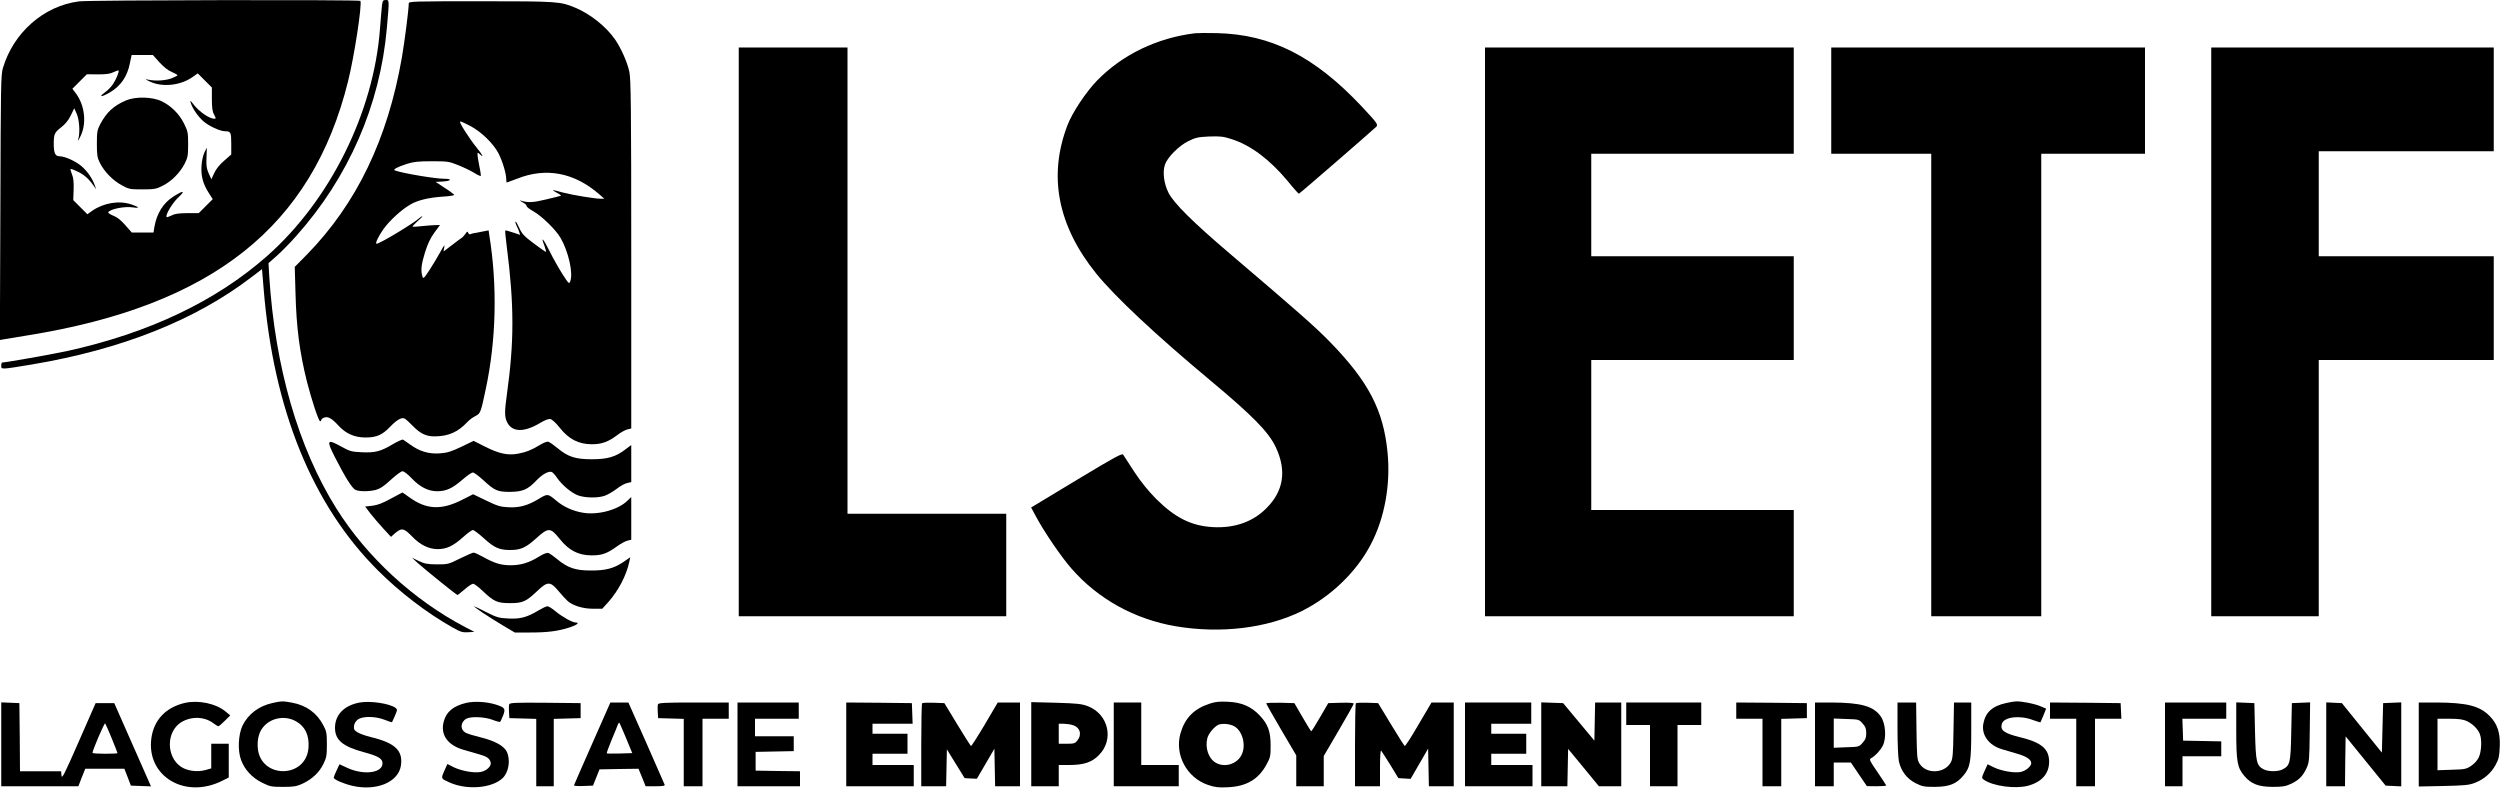 <?xml version="1.0" standalone="no"?>
<!DOCTYPE svg PUBLIC "-//W3C//DTD SVG 20010904//EN"
 "http://www.w3.org/TR/2001/REC-SVG-20010904/DTD/svg10.dtd">
<svg version="1.0" xmlns="http://www.w3.org/2000/svg"
 width="2000pt" height="630pt" viewBox="0 0 2000 630"
 preserveAspectRatio="xMidYMid meet">

<g transform="translate(0,630) scale(0.1,-0.1)"
fill="#000000" stroke="none">
<path d="M632 6289 c-282 -36 -524 -249 -609 -534 -16 -55 -17 -140 -20 -1117
l-4 -1058 28 5 c15 3 100 17 188 31 1484 238 2282 871 2570 2036 50 201 113
615 98 641 -6 10 -2172 7 -2251 -4z m644 -488 c34 -37 70 -66 99 -77 25 -11
45 -22 45 -26 0 -3 -21 -14 -46 -24 -48 -18 -125 -24 -184 -12 -34 6 -33 6 10
-15 98 -46 241 -32 338 35 l44 31 57 -57 56 -56 0 -93 c0 -69 4 -100 18 -124
15 -29 16 -33 2 -33 -40 0 -124 58 -167 115 -24 31 -28 35 -23 15 14 -47 57
-110 102 -150 43 -38 134 -80 173 -80 46 0 50 -8 50 -99 l0 -87 -56 -49 c-36
-30 -65 -67 -80 -99 l-23 -50 -22 48 c-17 39 -20 63 -17 127 l3 78 -19 -37
c-11 -22 -21 -66 -24 -108 -5 -82 11 -144 59 -219 l31 -48 -56 -56 -56 -56
-93 0 c-69 -1 -100 -5 -125 -19 -19 -9 -36 -15 -39 -13 -13 14 44 111 93 157
60 57 44 60 -38 8 -82 -51 -135 -137 -153 -245 l-7 -43 -87 0 -87 0 -52 59
c-35 40 -66 65 -97 76 -24 10 -42 22 -39 27 16 26 131 49 196 39 58 -9 54 2
-9 23 -98 34 -222 14 -315 -50 l-39 -28 -57 57 -56 56 3 84 c2 60 -2 96 -13
122 -9 21 -14 40 -11 43 2 3 29 -7 59 -22 51 -25 88 -58 128 -116 l18 -25 -11
30 c-19 55 -58 113 -105 154 -47 41 -135 81 -179 81 -33 0 -45 27 -45 97 0 81
6 93 60 135 32 25 57 55 76 94 l28 58 20 -45 c20 -46 27 -141 14 -194 -8 -29
-7 -29 11 5 57 105 42 257 -35 357 l-25 33 58 58 58 58 90 -1 c67 0 99 5 124
18 19 9 36 15 39 13 7 -8 -17 -68 -44 -109 -13 -20 -43 -51 -66 -67 -52 -38
-29 -39 38 -1 90 52 143 129 164 239 l13 62 85 0 85 0 53 -59z"/>
<path d="M1009 5497 c-99 -42 -156 -94 -207 -190 -24 -47 -27 -62 -27 -157 0
-90 3 -112 24 -153 35 -70 102 -139 173 -178 60 -33 67 -34 168 -34 96 0 110
3 161 29 71 35 139 104 176 176 25 49 28 65 28 155 0 93 -2 105 -33 167 -37
75 -104 143 -179 178 -73 36 -209 39 -284 7z"/>
<path d="M3056 6258 c-3 -24 -10 -108 -16 -187 -50 -670 -399 -1373 -902
-1818 -411 -363 -948 -618 -1604 -762 -116 -25 -488 -91 -516 -91 -4 0 -8 -11
-8 -25 0 -32 -5 -32 244 9 720 121 1308 355 1757 698 l85 65 13 -156 c78 -965
389 -1731 915 -2255 173 -173 391 -340 595 -455 65 -36 81 -42 125 -39 l51 3
-75 39 c-412 216 -785 559 -1029 948 -304 485 -491 1132 -537 1858 l-6 105 67
59 c36 32 105 102 152 155 421 470 674 1050 728 1668 20 227 20 223 -9 223
-22 0 -25 -6 -30 -42z"/>
<path d="M3270 6273 c0 -49 -33 -305 -55 -433 -114 -655 -363 -1170 -760
-1577 l-97 -98 6 -210 c7 -276 33 -475 92 -710 36 -142 93 -315 105 -315 5 0
9 5 9 10 0 6 10 14 23 19 30 12 62 -6 114 -63 59 -65 129 -96 218 -96 87 0
134 21 195 85 56 58 94 79 118 66 9 -5 37 -30 62 -56 62 -64 109 -87 179 -86
109 1 186 35 261 116 14 15 42 36 62 46 42 21 44 27 84 216 84 394 94 827 28
1234 l-5 36 -47 -9 c-26 -6 -57 -11 -69 -13 -12 -2 -26 -6 -31 -9 -6 -3 -13 2
-16 11 -6 14 -9 13 -23 -8 -9 -13 -23 -28 -30 -32 -7 -5 -43 -31 -79 -59 l-66
-50 6 33 c6 27 -1 19 -31 -36 -21 -38 -60 -104 -87 -145 -46 -70 -50 -73 -57
-50 -14 48 -9 94 21 191 22 70 43 114 75 158 l45 61 -38 -1 c-20 0 -68 -4
-107 -8 -38 -5 -72 -6 -75 -4 -2 2 16 21 40 43 25 22 42 39 38 40 -4 0 -13 -6
-20 -12 -46 -43 -320 -208 -345 -208 -14 0 12 56 53 115 48 68 144 157 217
199 58 34 144 55 259 63 56 3 95 10 92 15 -4 5 -38 31 -78 56 l-71 47 58 3
c69 4 77 22 10 22 -71 0 -327 43 -393 66 -21 7 17 28 99 54 50 16 90 20 196
20 126 0 138 -2 210 -31 43 -17 99 -44 127 -61 27 -17 51 -28 54 -26 2 3 -2
37 -11 77 -8 40 -15 82 -15 93 0 20 1 21 20 3 34 -31 22 -6 -26 53 -63 78
-144 206 -133 210 5 2 41 -14 80 -35 89 -47 184 -139 226 -218 32 -62 63 -163
63 -209 0 -14 2 -26 5 -26 2 0 39 14 81 30 232 93 458 50 659 -125 l40 -35
-28 0 c-48 0 -229 30 -305 50 -90 25 -97 25 -49 -1 22 -11 37 -22 35 -24 -1
-2 -54 -15 -117 -30 -107 -26 -148 -28 -208 -9 -10 3 -2 -3 17 -14 19 -10 34
-23 33 -30 -2 -6 23 -25 55 -43 69 -40 178 -146 217 -213 62 -107 102 -282 77
-346 -9 -24 -12 -21 -61 55 -28 44 -75 126 -103 183 -52 105 -75 129 -43 47 9
-26 15 -48 13 -50 -2 -2 -45 28 -97 67 -80 60 -96 78 -117 125 -14 31 -27 53
-30 50 -3 -3 1 -18 9 -34 8 -15 18 -38 21 -50 l7 -22 -57 19 c-32 11 -59 18
-62 16 -2 -3 3 -60 12 -128 60 -468 60 -763 1 -1184 -19 -137 -19 -178 1 -220
40 -83 136 -85 266 -7 33 20 66 33 79 31 15 -2 44 -29 77 -70 73 -92 150 -131
255 -132 82 0 134 19 210 77 25 19 60 38 77 42 l30 7 0 1391 c0 1189 -3 1402
-15 1462 -16 76 -66 189 -115 260 -70 101 -197 203 -317 253 -119 50 -138 52
-755 52 -544 0 -578 -1 -578 -17z"/>
<path d="M9560 6034 c-304 -37 -581 -171 -782 -377 -89 -91 -199 -256 -238
-358 -156 -406 -79 -805 231 -1189 148 -183 478 -492 910 -852 339 -283 466
-412 524 -533 90 -189 65 -354 -76 -493 -107 -107 -253 -158 -424 -149 -172 9
-304 74 -456 226 -65 66 -121 135 -175 217 -43 67 -83 128 -89 137 -8 12 -64
-18 -340 -184 -181 -110 -345 -208 -363 -219 l-33 -20 42 -78 c67 -124 201
-320 283 -413 212 -242 504 -403 831 -459 360 -61 733 -16 1010 122 233 116
439 315 552 534 111 212 159 480 133 738 -33 334 -152 563 -455 875 -119 123
-251 239 -811 716 -290 247 -443 399 -485 481 -38 75 -50 167 -29 228 19 57
112 151 187 187 56 28 77 33 166 37 89 3 112 1 180 -21 153 -49 305 -163 449
-336 45 -56 86 -101 89 -101 5 0 567 487 618 535 18 18 11 28 -114 162 -378
402 -725 578 -1160 588 -77 2 -156 1 -175 -1z"/>
<path d="M5910 3645 l0 -2275 1070 0 1070 0 0 410 0 410 -635 0 -635 0 0 1865
0 1865 -435 0 -435 0 0 -2275z"/>
<path d="M11880 3645 l0 -2275 1235 0 1235 0 0 425 0 425 -810 0 -810 0 0 600
0 600 810 0 810 0 0 415 0 415 -810 0 -810 0 0 410 0 410 810 0 810 0 0 425 0
425 -1235 0 -1235 0 0 -2275z"/>
<path d="M14650 5495 l0 -425 400 0 400 0 0 -1850 0 -1850 440 0 440 0 0 1850
0 1850 415 0 415 0 0 425 0 425 -1255 0 -1255 0 0 -425z"/>
<path d="M17690 3645 l0 -2275 430 0 430 0 0 1025 0 1025 700 0 700 0 0 415 0
415 -700 0 -700 0 0 420 0 420 700 0 700 0 0 415 0 415 -1130 0 -1130 0 0
-2275z"/>
<path d="M3140 2745 c-96 -57 -140 -68 -247 -63 -81 4 -94 7 -166 47 -110 61
-117 50 -50 -82 88 -172 142 -257 169 -267 34 -13 105 -13 161 1 33 9 64 29
119 80 41 38 83 69 94 69 11 0 43 -24 72 -55 68 -72 134 -105 207 -105 72 1
120 23 201 93 36 32 73 57 83 57 9 0 46 -27 81 -59 93 -86 115 -96 216 -96
101 1 141 18 210 90 47 50 99 79 124 69 8 -3 27 -24 42 -46 42 -61 119 -124
171 -142 58 -20 157 -21 211 -2 23 8 66 33 95 55 29 23 68 44 85 47 l32 7 0
148 0 149 -45 -34 c-79 -61 -145 -80 -270 -80 -132 0 -190 19 -275 89 -30 25
-63 48 -73 51 -10 3 -38 -7 -67 -25 -67 -41 -110 -58 -178 -71 -81 -14 -148 0
-260 56 l-93 47 -98 -47 c-81 -39 -112 -48 -172 -53 -88 -6 -161 15 -237 70
-26 18 -52 37 -58 40 -5 3 -43 -14 -84 -38z"/>
<path d="M3125 2310 c-65 -36 -106 -51 -147 -56 l-57 -6 43 -57 c24 -31 71
-85 104 -121 l60 -65 23 21 c62 55 77 53 149 -21 62 -64 129 -97 200 -98 72 0
125 24 207 98 33 30 68 55 76 55 8 0 49 -31 90 -68 81 -74 122 -92 207 -92 86
0 125 18 208 92 99 90 115 90 190 -4 74 -92 148 -130 254 -131 84 0 123 14
204 72 30 22 69 43 85 46 l29 7 0 171 0 171 -32 -31 c-75 -72 -234 -115 -353
-95 -80 13 -156 47 -214 96 -69 58 -69 58 -141 15 -87 -53 -155 -72 -244 -67
-62 3 -87 10 -177 54 l-104 50 -83 -42 c-171 -88 -292 -82 -432 21 -26 19 -49
35 -51 35 -2 -1 -44 -23 -94 -50z"/>
<path d="M3680 1832 c-92 -46 -98 -47 -185 -47 -77 1 -98 5 -145 27 l-55 27
50 -46 c61 -54 307 -253 315 -253 3 0 28 20 57 45 28 25 59 45 68 45 9 0 44
-26 78 -59 89 -84 115 -96 217 -96 102 0 128 12 217 96 83 79 104 80 170 2 26
-32 59 -67 73 -80 42 -38 123 -63 205 -63 l73 0 49 54 c81 92 144 212 168 324
l7 34 -52 -36 c-77 -53 -146 -71 -265 -70 -121 0 -183 21 -265 89 -30 25 -63
48 -73 51 -12 4 -40 -7 -75 -29 -80 -49 -145 -69 -227 -69 -78 0 -129 16 -221
67 -34 19 -68 35 -76 34 -7 0 -56 -22 -108 -47z"/>
<path d="M3860 1399 c41 -27 116 -75 167 -105 l91 -54 124 0 c139 0 224 11
316 41 58 19 82 39 47 39 -26 0 -107 45 -160 89 -27 23 -57 41 -66 41 -9 0
-42 -16 -74 -35 -90 -54 -144 -68 -240 -63 -75 4 -92 9 -175 51 -50 26 -94 47
-98 47 -4 0 27 -23 68 -51z"/>
<path d="M1480 677 c-153 -35 -249 -136 -269 -282 -42 -305 270 -492 569 -340
l50 25 0 135 0 135 -70 0 -70 0 0 -99 0 -98 -45 -13 c-67 -19 -150 -7 -199 27
-117 81 -116 279 2 354 80 50 187 48 259 -7 17 -13 36 -24 40 -24 5 0 28 20
52 44 l43 43 -39 32 c-76 63 -215 92 -323 68z"/>
<path d="M2180 676 c-110 -24 -195 -89 -240 -181 -34 -73 -40 -200 -11 -276
30 -79 88 -141 169 -181 62 -31 74 -33 167 -33 87 0 107 4 156 26 76 36 133
89 166 157 25 51 28 68 28 157 0 90 -3 105 -28 152 -52 100 -137 161 -252 182
-70 13 -84 13 -155 -3z m189 -147 c72 -40 106 -112 99 -210 -18 -251 -388
-251 -406 0 -5 64 10 122 40 160 61 79 178 101 267 50z"/>
<path d="M2879 680 c-125 -22 -199 -98 -199 -202 0 -98 61 -150 233 -196 114
-31 147 -51 147 -89 0 -78 -153 -97 -286 -34 l-58 27 -23 -49 c-13 -27 -23
-53 -23 -58 0 -15 76 -48 147 -65 192 -45 368 27 390 159 19 122 -45 184 -243
231 -39 10 -86 26 -103 37 -27 16 -32 25 -29 51 2 20 13 38 31 52 38 28 141
27 216 -3 29 -12 55 -20 57 -19 1 2 12 26 24 53 20 47 20 50 3 63 -47 34 -201
57 -284 42z"/>
<path d="M3730 677 c-102 -24 -160 -71 -180 -149 -29 -106 31 -190 160 -227
41 -12 98 -28 125 -36 60 -17 81 -32 90 -62 9 -31 -31 -70 -81 -79 -52 -10
-155 9 -216 39 l-49 25 -25 -56 c-27 -62 -28 -60 43 -92 138 -62 336 -46 422
33 51 47 67 146 35 214 -23 46 -95 86 -208 114 -50 12 -103 28 -118 36 -49 24
-46 87 4 114 36 19 146 14 207 -9 30 -12 57 -19 61 -17 4 2 15 25 25 51 21 55
15 64 -60 88 -71 22 -170 28 -235 13z"/>
<path d="M9678 671 c-126 -41 -198 -114 -234 -237 -49 -171 50 -357 222 -414
54 -18 82 -22 158 -18 147 7 243 63 307 180 32 58 34 69 34 153 0 113 -21 171
-87 241 -68 72 -146 106 -257 110 -65 3 -100 0 -143 -15z m192 -179 c69 -34
102 -154 62 -232 -37 -74 -138 -104 -209 -60 -56 34 -84 120 -64 196 10 38 59
95 91 107 31 11 86 6 120 -11z"/>
<path d="M16050 676 c-111 -24 -166 -74 -183 -164 -18 -90 43 -174 146 -205
29 -8 85 -25 125 -37 74 -21 112 -47 112 -75 0 -26 -45 -63 -86 -71 -52 -10
-155 9 -215 38 l-48 24 -25 -55 c-24 -54 -24 -55 -5 -69 73 -51 251 -75 353
-48 110 30 169 97 169 192 0 102 -61 154 -228 195 -132 32 -166 57 -150 109
17 55 143 70 248 30 32 -12 60 -20 61 -18 1 1 12 27 24 56 l21 53 -45 19 c-46
20 -148 40 -194 39 -14 0 -50 -6 -80 -13z"/>
<path d="M10 345 l0 -335 308 0 309 0 27 70 28 70 156 0 157 0 26 -67 26 -68
81 -3 80 -3 -147 333 -147 333 -75 0 -74 0 -135 -308 c-115 -262 -135 -302
-138 -272 l-3 35 -164 0 -165 0 -2 273 -3 272 -72 3 -73 3 0 -336z m884 48
c25 -62 46 -115 46 -118 0 -3 -45 -5 -100 -5 -55 0 -100 3 -100 7 0 21 95 242
101 236 4 -5 28 -58 53 -120z"/>
<path d="M4074 666 c-3 -7 -4 -35 -2 -62 l3 -49 108 -3 107 -3 0 -269 0 -270
70 0 70 0 0 270 0 269 108 3 107 3 0 60 0 60 -283 3 c-234 2 -283 0 -288 -12z"/>
<path d="M4739 354 c-79 -180 -146 -331 -147 -336 -2 -5 29 -8 74 -6 l78 3 26
65 26 65 156 3 156 2 29 -70 28 -70 79 0 c58 0 77 3 73 13 -3 6 -69 157 -147
335 l-143 322 -72 0 -72 0 -144 -326z m270 40 l49 -119 -100 -3 c-56 -1 -102
-1 -104 1 -2 2 15 51 39 108 24 57 47 113 50 123 4 10 10 17 12 14 2 -2 27
-58 54 -124z"/>
<path d="M5264 666 c-3 -7 -4 -35 -2 -62 l3 -49 103 -3 102 -3 0 -269 0 -270
75 0 75 0 0 270 0 270 105 0 105 0 0 65 0 65 -280 0 c-229 0 -282 -3 -286 -14z"/>
<path d="M5900 345 l0 -335 250 0 250 0 0 60 0 60 -177 2 -178 3 0 75 0 75
153 3 152 3 0 59 0 60 -155 0 -155 0 0 70 0 70 175 0 175 0 0 65 0 65 -245 0
-245 0 0 -335z"/>
<path d="M6770 345 l0 -335 270 0 270 0 0 85 0 85 -165 0 -165 0 0 45 0 45
140 0 140 0 0 80 0 80 -140 0 -140 0 0 40 0 40 160 0 161 0 -3 83 -3 82 -262
3 -263 2 0 -335z"/>
<path d="M7377 674 c-4 -4 -7 -155 -7 -336 l0 -328 100 0 99 0 3 147 3 148 71
-115 71 -115 49 -3 49 -2 70 120 70 120 3 -150 3 -150 99 0 100 0 0 335 0 335
-89 0 -89 0 -103 -175 c-57 -96 -107 -174 -111 -173 -4 2 -54 80 -110 173
l-103 170 -85 3 c-47 1 -89 0 -93 -4z"/>
<path d="M8250 346 l0 -336 110 0 110 0 0 85 0 85 83 0 c117 0 181 21 238 79
124 124 77 328 -89 392 -49 18 -85 22 -254 27 l-198 5 0 -337z m329 154 c61
-17 79 -74 40 -124 -18 -23 -27 -26 -85 -26 l-64 0 0 80 0 80 38 0 c20 0 52
-4 71 -10z"/>
<path d="M8910 345 l0 -335 260 0 260 0 0 85 0 85 -150 0 -150 0 0 250 0 250
-110 0 -110 0 0 -335z"/>
<path d="M10130 673 c0 -4 54 -100 120 -212 l120 -204 0 -123 0 -124 110 0
110 0 0 121 0 121 120 205 c66 112 120 209 120 214 0 6 -41 9 -102 7 l-102 -3
-65 -112 c-36 -62 -68 -113 -71 -113 -3 0 -34 51 -70 113 l-65 112 -113 3
c-61 1 -112 -1 -112 -5z"/>
<path d="M10847 674 c-4 -4 -7 -155 -7 -336 l0 -328 100 0 100 0 0 147 c0 91
4 143 9 138 5 -6 38 -57 74 -115 l64 -105 49 -3 49 -3 70 121 70 121 3 -150 3
-151 99 0 100 0 0 335 0 335 -89 0 -89 0 -103 -175 c-56 -97 -106 -174 -111
-173 -4 2 -54 80 -110 173 l-103 170 -85 3 c-47 1 -89 0 -93 -4z"/>
<path d="M11720 345 l0 -335 270 0 270 0 0 85 0 85 -165 0 -165 0 0 45 0 45
140 0 140 0 0 80 0 80 -140 0 -140 0 0 40 0 40 160 0 160 0 0 85 0 85 -265 0
-265 0 0 -335z"/>
<path d="M12330 345 l0 -335 105 0 104 0 3 150 3 149 123 -149 123 -150 90 0
89 0 0 335 0 335 -105 0 -104 0 -3 -152 -3 -153 -125 150 -125 150 -88 3 -87
3 0 -336z"/>
<path d="M13010 590 l0 -90 95 0 95 0 0 -245 0 -245 110 0 110 0 0 245 0 245
95 0 95 0 0 90 0 90 -300 0 -300 0 0 -90z"/>
<path d="M13890 615 l0 -65 105 0 105 0 0 -270 0 -270 75 0 75 0 0 270 0 269
103 3 102 3 0 60 0 60 -282 3 -283 2 0 -65z"/>
<path d="M14520 345 l0 -335 75 0 75 0 0 95 0 95 69 0 68 0 64 -95 64 -94 78
-1 c42 0 77 3 77 6 0 3 -32 51 -70 107 -62 90 -68 102 -53 110 33 18 75 62 95
101 31 60 23 178 -15 233 -58 84 -157 112 -399 113 l-128 0 0 -335z m381 167
c23 -25 29 -42 29 -77 0 -35 -6 -52 -29 -77 -29 -33 -31 -33 -130 -36 l-101
-4 0 117 0 117 101 -4 c99 -3 101 -3 130 -36z"/>
<path d="M15180 470 c0 -115 5 -232 11 -260 17 -78 63 -139 133 -175 54 -27
68 -30 155 -30 114 1 171 23 226 88 57 67 65 111 65 364 l0 223 -69 0 -69 0
-4 -222 c-3 -190 -6 -228 -21 -256 -50 -92 -199 -97 -252 -9 -18 29 -20 55
-23 260 l-3 227 -75 0 -74 0 0 -210z"/>
<path d="M16400 615 l0 -65 105 0 105 0 0 -270 0 -270 75 0 75 0 0 270 0 270
105 0 106 0 -3 63 -3 62 -282 3 -283 2 0 -65z"/>
<path d="M17320 345 l0 -335 70 0 70 0 0 120 0 120 155 0 155 0 0 60 0 59
-152 3 -153 3 -3 88 -3 87 176 0 175 0 0 65 0 65 -245 0 -245 0 0 -335z"/>
<path d="M17890 457 c0 -253 8 -298 66 -366 54 -63 112 -85 224 -86 79 0 104
4 145 23 65 30 98 63 127 126 22 48 23 65 26 289 l3 238 -73 -3 -73 -3 -5
-230 c-5 -252 -9 -269 -71 -301 -36 -18 -112 -18 -149 1 -58 30 -64 57 -70
305 l-5 225 -72 3 -73 3 0 -224z"/>
<path d="M18610 345 l0 -335 75 0 75 0 2 200 3 199 160 -197 160 -197 63 -3
62 -3 0 336 0 336 -72 -3 -73 -3 -5 -198 -5 -198 -160 198 -160 198 -63 3 -62
3 0 -336z"/>
<path d="M19350 344 l0 -336 198 4 c173 4 204 7 253 26 72 29 128 77 164 143
25 46 30 68 33 144 5 111 -18 182 -79 245 -81 83 -182 109 -431 110 l-138 0 0
-336z m385 187 c47 -22 89 -64 104 -104 17 -45 13 -137 -8 -184 -12 -26 -35
-52 -62 -70 -39 -26 -51 -28 -156 -31 l-113 -4 0 206 0 206 98 0 c73 0 107 -5
137 -19z"/>
</g>
</svg>
